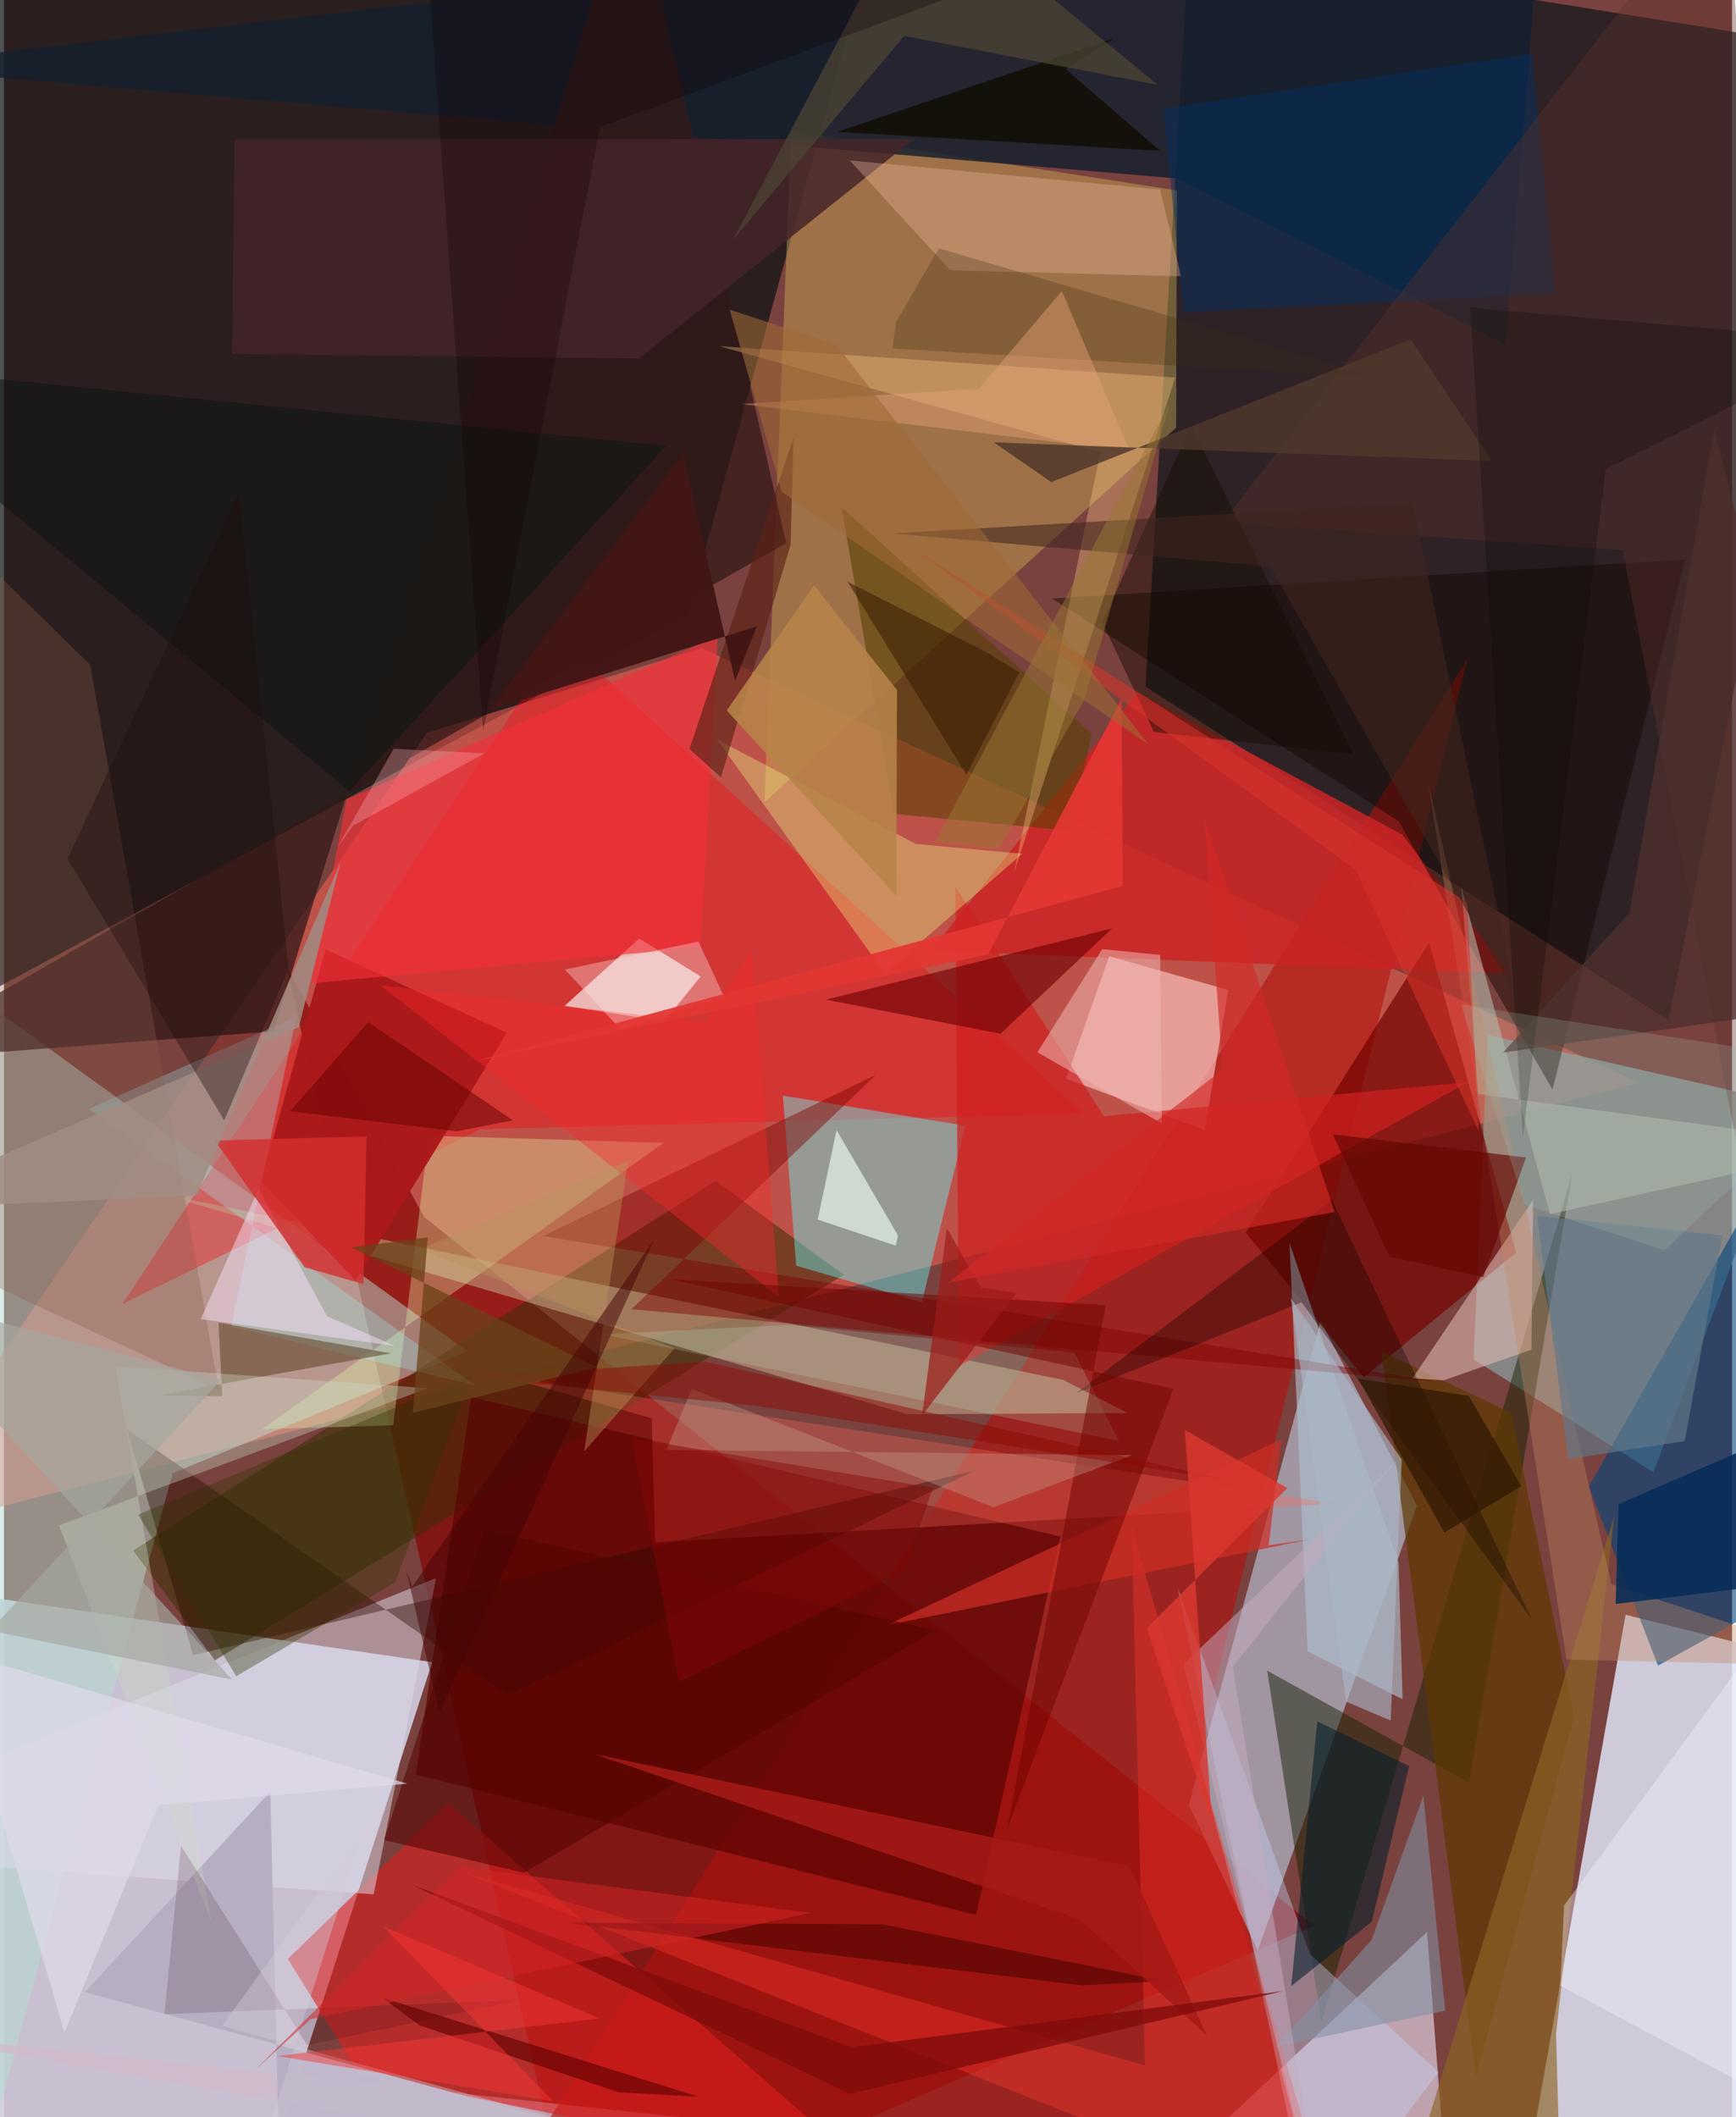 <svg xmlns="http://www.w3.org/2000/svg" width="228" height="278" viewBox="0 0 836 1024"><path fill="#7a423e" d="M0 0h836v1024H0z"/><path fill="#cecbde" fill-opacity=".914" d="M-62 764.502l269.178 39.442L116.21 1086-62 1008.264z"/><path fill="#dde1f4" fill-opacity=".851" d="M898 809.266v199.469L730.41 1086l54.085-304.997z"/><path fill="#0c1113" fill-opacity=".722" d="M-32.738-.615l457.373-43.034-94.02 340.969L-62 509.426z"/><path fill="#151720" fill-opacity=".737" d="M805.288 493.484L552.245 332.123 573.238-26.99 898 25.26z"/><path fill="#fa6053" fill-opacity=".533" d="M791.175 523.683L337.658 313.481l-133.004 40.94L-62 744.381z"/><path fill="#840200" fill-opacity=".663" d="M633.779 931.374L275.888 1086 136.743 467.329l66.507 121.289z"/><path fill="#b3ded4" fill-opacity=".486" d="M224.323 653.686L-62 446.481l57.535 581.953 86.087-315.902z"/><path fill="#acadc0" fill-opacity=".773" d="M573.228 872.985l63.762-234.026 46.602 89.252-77.045 215.118z"/><path fill="#89999a" fill-opacity=".765" d="M710.984 657.464l6.863-156.922 146.961 33.513-66.849 178.019z"/><path fill="#cfbbcc" fill-opacity=".8" d="M698.36 1064.191l-9.91-129.754L526.267 1086-62 981.882z"/><path fill="#d3b857" fill-opacity=".404" d="M380.902 63.23l-13.003 324.777 199.16-181.134.373-114.797z"/><path fill="#b0110c" fill-opacity=".6" d="M707.915 318.916l-475.437 755.767L640.176 1086l-62.658-236.696z"/><path fill="#14202e" fill-opacity=".827" d="M745.183-62L-62 32.395l629.454 53.927 159.016 80.353z"/><path fill="#3c2e04" fill-opacity=".537" d="M406.206 616.61l-61.861-45.442L62.512 749.923l39.507 53.148z"/><path fill="#c92425" fill-opacity=".859" d="M676.296 403.577l-128.062-68.7-99.715 124.927 280.392 11.173z"/><path fill="#f8000e" fill-opacity=".345" d="M57.306 630.683l173.348-84.552 291.704-7.51L269.77 308.624z"/><path fill="#62fdff" fill-opacity=".416" d="M465.1 544.495l-88.27-14.582 6.423 82.257 60.79 17.69z"/><path fill="#db1f20" fill-opacity=".612" d="M172.006 1003.315l-34.673-55.843 77.57-75.394 208.156 182.282z"/><path fill="#750500" fill-opacity=".714" d="M689.411 455.903l42.204 149.88-73.758 60.435-57.129-70.042z"/><path fill="#5b0402" fill-opacity=".698" d="M511.107 743.155l-285.075-67.458-26.831 182.63 271.082 67.889z"/><path fill="#00457d" fill-opacity=".6" d="M898 751.276l-97.828 54.317-33.489-86.564L898 487.628z"/><path fill="#ffcdcb" fill-opacity=".612" d="M534.687 462.488l57.558 16.319-11.332 67.7-67.072-24.73z"/><path fill="#c1a285" fill-opacity=".573" d="M543.404 683.41l-106.355.614L75.5 577.271l436.95 90.138z"/><path fill="#f8f0ef" fill-opacity=".686" d="M307.357 453.94l29.701 18.341-17.55 21.682-48.314-7.435z"/><path fill="#1a2405" fill-opacity=".494" d="M708.777 862.227l-97.664-54.187 26.243 169.907L758.7 567.77z"/><path fill="#331a19" fill-opacity=".753" d="M303.919-62l74.52 324.652-438.466 250.525 190.439-14.362z"/><path fill="#cf2020" fill-opacity=".706" d="M461.93 660.816l-1.639-231.848 71.872 110.92L708.169 523.4z"/><path fill="#dedbeb" fill-opacity=".51" d="M209.063 763.238L-62 873.338l50.217 29.144 190.657 13.73z"/><path fill="#cad5f9" fill-opacity=".392" d="M567.811 768.005l65.543 313.816 60.636-79.597-62.262-57.179z"/><path fill="#5e3803" fill-opacity=".714" d="M729.108 683.327l30.533 146.991-47.536 174.567-45.71-351.25z"/><path fill="#e5feae" fill-opacity=".333" d="M125.032 691.213l63.248-1.813 17.216-140.096 113.62 3.475z"/><path fill="#ab191a" fill-opacity=".973" d="M170.127 619.372L243.252 499.5l-87.642-40.317-31.106 112.156z"/><path fill="#140800" fill-opacity=".467" d="M506.97 289.488l306.296-18.898-64.132 256.428-74.437-129.864z"/><path fill="#adbecb" fill-opacity=".643" d="M630.695 798.732l-8.739-197.335 52.718 154.529 1.941 65.93z"/><path fill="#99fbff" fill-opacity=".267" d="M141.453 491.64L109.88 641.609l118.108 28.513L41.05 536.381z"/><path fill="#b6afc2" fill-opacity=".988" d="M134.107 1086l237.84-31.661-332.778-90.8 89.696-97.008z"/><path fill="#5b4103" fill-opacity=".58" d="M430.54 393.682l85.916 8.2 9.607-47.043L405.23 245.27z"/><path fill="#fd6859" fill-opacity=".31" d="M241.474 665.585l71.89 20.36 1.643 60.017 328.809-18.68z"/><path fill="#eefe89" fill-opacity=".345" d="M426.183 470.832L345.06 357.718l96.075 50.467 51.466 4.757z"/><path fill="#f8362c" fill-opacity=".412" d="M545.527 738.296l6.483 260.71-329.778-93.347 419.658 166.88z"/><path fill="#452529" fill-opacity=".851" d="M110.31 171.192l1.245-103.752 328.634-.203-132.946 106.14z"/><path fill="#dfbbb4" fill-opacity=".573" d="M739.772 580.277l-.809 72.515-42.538 14.83-14.976-1.003z"/><path fill="#8b5b4c" fill-opacity=".318" d="M-60.58 595.875l164.579 76.507L41.697 321.53-62 220.026z"/><path fill="#290a00" fill-opacity=".404" d="M469.732 711.253L91.505 800.55 59.49 691.313l184.335 128.453z"/><path fill="#ffc982" fill-opacity=".345" d="M530.415 218.685l-41.807 203.64 78.055-239.71-220.688-15.191z"/><path fill="#710305" fill-opacity=".647" d="M488.962 460.78l47.108-11.754-53.944 50.946-84.488-16.48z"/><path fill="#f2bda1" fill-opacity=".337" d="M569.506 133.618l-10.26-41.99L409.12 77.595l48.703 53.135z"/><path fill="#003063" fill-opacity=".463" d="M739.22 25.992L560.94 52.485l9.598 98.62 179.868-9.125z"/><path fill="#5d4223" fill-opacity=".541" d="M187.178 654.558l-83.379-14.87 1.798 35.671-30.284-.567z"/><path fill="#f33038" fill-opacity=".643" d="M337.086 458.143l-188.514 17.403 17.245-88.953 179.462-78.876z"/><path fill="#5c312b" fill-opacity=".384" d="M589.48 252.758L833.91-62l47.822 842.046-98.598-513.973z"/><path fill="#b3baae" fill-opacity=".576" d="M898 554.242l-150.093 32.996-42.945-158.599 8.257 100.496z"/><path fill="#7f0300" fill-opacity=".447" d="M303.575 633.226l389.84 35.235-432.623-70.598 161.115-78.059z"/><path fill="#0c0200" fill-opacity=".337" d="M627.733 629.91l111.426 153.434-96.737-202.93-123.848 93.533z"/><path fill="#f7e5fe" fill-opacity=".478" d="M189.141 650.976l-32.894-14.38-33.07-61.494-27.996 62.901z"/><path fill="#ccd8c6" fill-opacity=".365" d="M100.44 930.08L26.647 737.804l178.388-66.374-151.107-10.622z"/><path fill="#001d2c" fill-opacity=".561" d="M661.763 929.358l18.02-75.155-44.443-21.657-12.582 128.096z"/><path fill="#0d1713" fill-opacity=".553" d="M167.137 382.72l153.27-167.062L-62 177.397v15.87z"/><path fill="#8c6526" fill-opacity=".655" d="M679.844 1055.177l72.702-10.482-1.684-61.15 28.024-249.691z"/><path fill="#8290a3" fill-opacity=".573" d="M615.315 989.937l81.928-17.447-10.59-103.936-25.035 69.74z"/><path fill="#440303" fill-opacity=".525" d="M425.258 930.714l136.127 27.46-40.217 2.08-248.729-30.322z"/><path fill="#cd2d25" fill-opacity=".71" d="M611.844 747.419l20.257-2.944-204.995 41.57L617.905 696.2z"/><path fill="#5a2216" fill-opacity=".639" d="M381.958 211.64l-1.427 51.953-33.669 112.375-15.196-13.731z"/><path fill="#befbdc" fill-opacity=".184" d="M380.331 640.806l-90.916 4.501 249.904 51.618-21.458-42.693z"/><path fill="#d32e30" fill-opacity=".804" d="M145.488 612.96l-43.53-61.34 73.47-1.985-1.49 71.437z"/><path fill="#f9262c" fill-opacity=".396" d="M374.926 627.324L181.928 476.476l157.736 18.018 22.038-35.343z"/><path fill="#e7f7ef" fill-opacity=".675" d="M393.682 589.865l9.092-43.276 29.754 51.002-1.11 4.89z"/><path fill="#c28660" fill-opacity=".365" d="M688.879 377.99l67.063 424.676L898 805.93l-120.353-39.747z"/><path fill="#b68449" fill-opacity=".882" d="M431.712 433.378l-82.047-89.755 42.23-60.554 40.126 50.633z"/><path fill="#700400" fill-opacity=".506" d="M485.339 884.57l47.702-253.322L321.6 618.622l244.217 53.081z"/><path fill="#c4abbf" fill-opacity=".518" d="M570.637 804.91L639.713 1086l-45.196-279.805 79.27-99.88z"/><path fill="#100c00" fill-opacity=".773" d="M403.073 63.8l156.332 9.155-45.775-39.542 23.643-14.998z"/><path fill="#f4f5ff" fill-opacity=".38" d="M898 726.63v311.463l-145.09-77.67 1.82-38.789z"/><path fill="#3c2c0d" fill-opacity=".263" d="M429.708 168.499l236.313 14.36-213.775-62.754-20.591 35.615z"/><path fill="#efb4b0" fill-opacity=".549" d="M560.198 543.411l-.832-81.565-28.107-2.763-31.294 49.868z"/><path fill="#e5a176" fill-opacity=".451" d="M356.77 195.417l114.858-7.449 40.182-47.207 32.85 77.379z"/><path fill="#fdefee" fill-opacity=".337" d="M298.226 497.758l-26.857-28.812 64.59-13.571 12.546 26.982z"/><path fill="#550402" fill-opacity=".569" d="M251.594 905.77L450.43 788.459 232.272 739.84l-48.42 150.152z"/><path fill="#a51a16" fill-opacity=".871" d="M520.631 928.46l-235.21-80.143 258.993 54.289 37.537 81.856z"/><path fill="#120d02" fill-opacity=".455" d="M556.341 354.044l-24.988-52.995 42.878-95.439 78.697 159.294z"/><path fill="#052c58" fill-opacity=".867" d="M888.935 762.395l-109.249 13.397 1.396-48.307L898 676.929z"/><path fill="#4d4534" fill-opacity=".733" d="M558.156 41.03l-122.68-23.684-82.756 98.563 89.804-169.908z"/><path fill="#a18d83" fill-opacity=".839" d="M-62 585.07l204.663-88.298 20.18-79.873-69.7 161.396z"/><path fill="#210f0e" fill-opacity=".38" d="M106.578 541.913l31.116-73.45-23.994-230.31-82.948 177.12z"/><path fill="#c8a897" fill-opacity=".337" d="M545.625 703.845l-225.08-2.615 12.184-29.485L478.703 729z"/><path fill="#2e3200" fill-opacity=".361" d="M189.234 765.294l37.083-99.933L64.93 732.6l47.437 78.15z"/><path fill="#640600" fill-opacity=".643" d="M715.636 617.725l20.69-57.897-93.44-11.2 27.32 59.127z"/><path fill="#7d0b0a" fill-opacity=".745" d="M409.229 1012.731L197.431 911.647l212.443 78.566 209.124-27.244z"/><path fill="#ba9259" fill-opacity=".427" d="M301.989 561.359l-100.853 42.986 123.28 47.797-43.71 49.879z"/><path fill="#d8342d" fill-opacity=".553" d="M440.792 265.921l267.13 170.572 5.508 110.454-59.706-126.415z"/><path fill="#431615" fill-opacity=".965" d="M235.112 343.286l93.421-123.79L353.66 329.28l10.608-26.342z"/><path fill="#aab7c7" fill-opacity=".62" d="M649.269 823.022L622.58 627.807l53.632 78.134-5.351 126.224z"/><path fill="#8c0b04" fill-opacity=".49" d="M364.407 680.025l231.134 36.625-256.032-58.014-114.281 7.336z"/><path fill="#2e0011" fill-opacity=".161" d="M77.662 974.204l171.908-6.87-102.835 21.897-61.084-96.467z"/><path fill="#40251e" fill-opacity=".569" d="M731.329 481.98L681.45 243.37 429.365 258l183.178 15.927z"/><path fill="#6a431a" fill-opacity=".753" d="M205.046 598.476l-37.083 4.858 118.89 57.907-89.115 22.163z"/><path fill="#a6a79f" fill-opacity=".671" d="M105.037 667.495L-6.738 788.724l117.195 23.66L-62 623.764z"/><path fill="#4d312e" fill-opacity=".769" d="M725.243 509.09L898 484.37l-70.585-276.874-41.13 234.1z"/><path fill="#e33633" fill-opacity=".941" d="M227.738 513.334l313.533-84.778-.67-90.277-64.446 123.324z"/><path fill="#637788" fill-opacity=".663" d="M741.693 588.016l89.597 9.545-18.156 99.42-56.38 8.768z"/><path fill="#4f382c" fill-opacity=".831" d="M680.526 164.106L506.69 233.177l-27.862-19.242 241.033 9.07z"/><path fill="#6d0504" fill-opacity=".565" d="M176.228 494.353l69.977 47.532-27.234 5.286-80.543-9.702z"/><path fill="#9d1b19" fill-opacity=".706" d="M472.665 622.894l-16.511-28.832-11.995 90.51 45.787-59.398z"/><path fill="#341a00" fill-opacity=".525" d="M465.6 374.698l25.593-49.474-16.059-9.89-67.03-33.999z"/><path fill="#9f6936" fill-opacity=".58" d="M402.65 166.788l-51.582-17.036 25.188 88.093 177.449 122.21z"/><path fill="#5e0100" fill-opacity=".612" d="M335.893 1014.086l-38.43-2.084-96.448-32.419-18.067-13.41z"/><path fill="#d5cada" fill-opacity=".396" d="M110.124 1086l63.922-201.102-68.532 94.978L489.423 1086z"/><path fill="#d9382f" fill-opacity=".827" d="M584.4 882.116l-13.105-190.478 49.512 28.095-67.85 67.662z"/><path fill="#ffaeb7" fill-opacity=".318" d="M168.879 399.362l-7.331 10.105 26.988-47.298 43.877 2.189z"/><path fill="#000500" fill-opacity=".243" d="M898 165.207L709.258 148.79l25.557 400.952 40.092-322.977z"/><path fill="#d22928" fill-opacity=".647" d="M643.72 586.234l-186.947 34.084 132.76-102.921-8.813-121.876z"/><path fill="#440407" fill-opacity=".51" d="M194.643 759.716l2.922 7.568L314.608 599.38 210.706 828.46z"/><path fill="#d32526" fill-opacity=".525" d="M390.24 925.222l-241.862 51.4-26.5 24.162 98.719-97.895z"/><path fill="#dfdaea" fill-opacity=".698" d="M74.646 873.182l-45.37 109.784-54.322-184.786 220.167 64.515z"/><path fill="#890605" fill-opacity=".443" d="M326.63 813.349l-23.188-117.776 145.987 23.986-13.649 40.206z"/><path fill="#2d1702" fill-opacity=".71" d="M655.102 666.8l53.535 8.357 25.387 43.64-37.177 22.425z"/><path fill="#130005" fill-opacity=".294" d="M456.85-.953L288.384 61.459l-56.546 292.156-29.572-409.256z"/><path fill="#997734" fill-opacity=".494" d="M450.452 407.308l113.587-212.306-41.607 143.863-41.155 72.01z"/><path fill="#9ebeac" fill-opacity=".227" d="M704.885 485.882l30.86 96.765 67.59 22.04L898 515.586z"/><path fill="#f73635" fill-opacity=".475" d="M183.526 931.794l82.205 84.544-133.634-21.925 156.208-18.174z"/></svg>